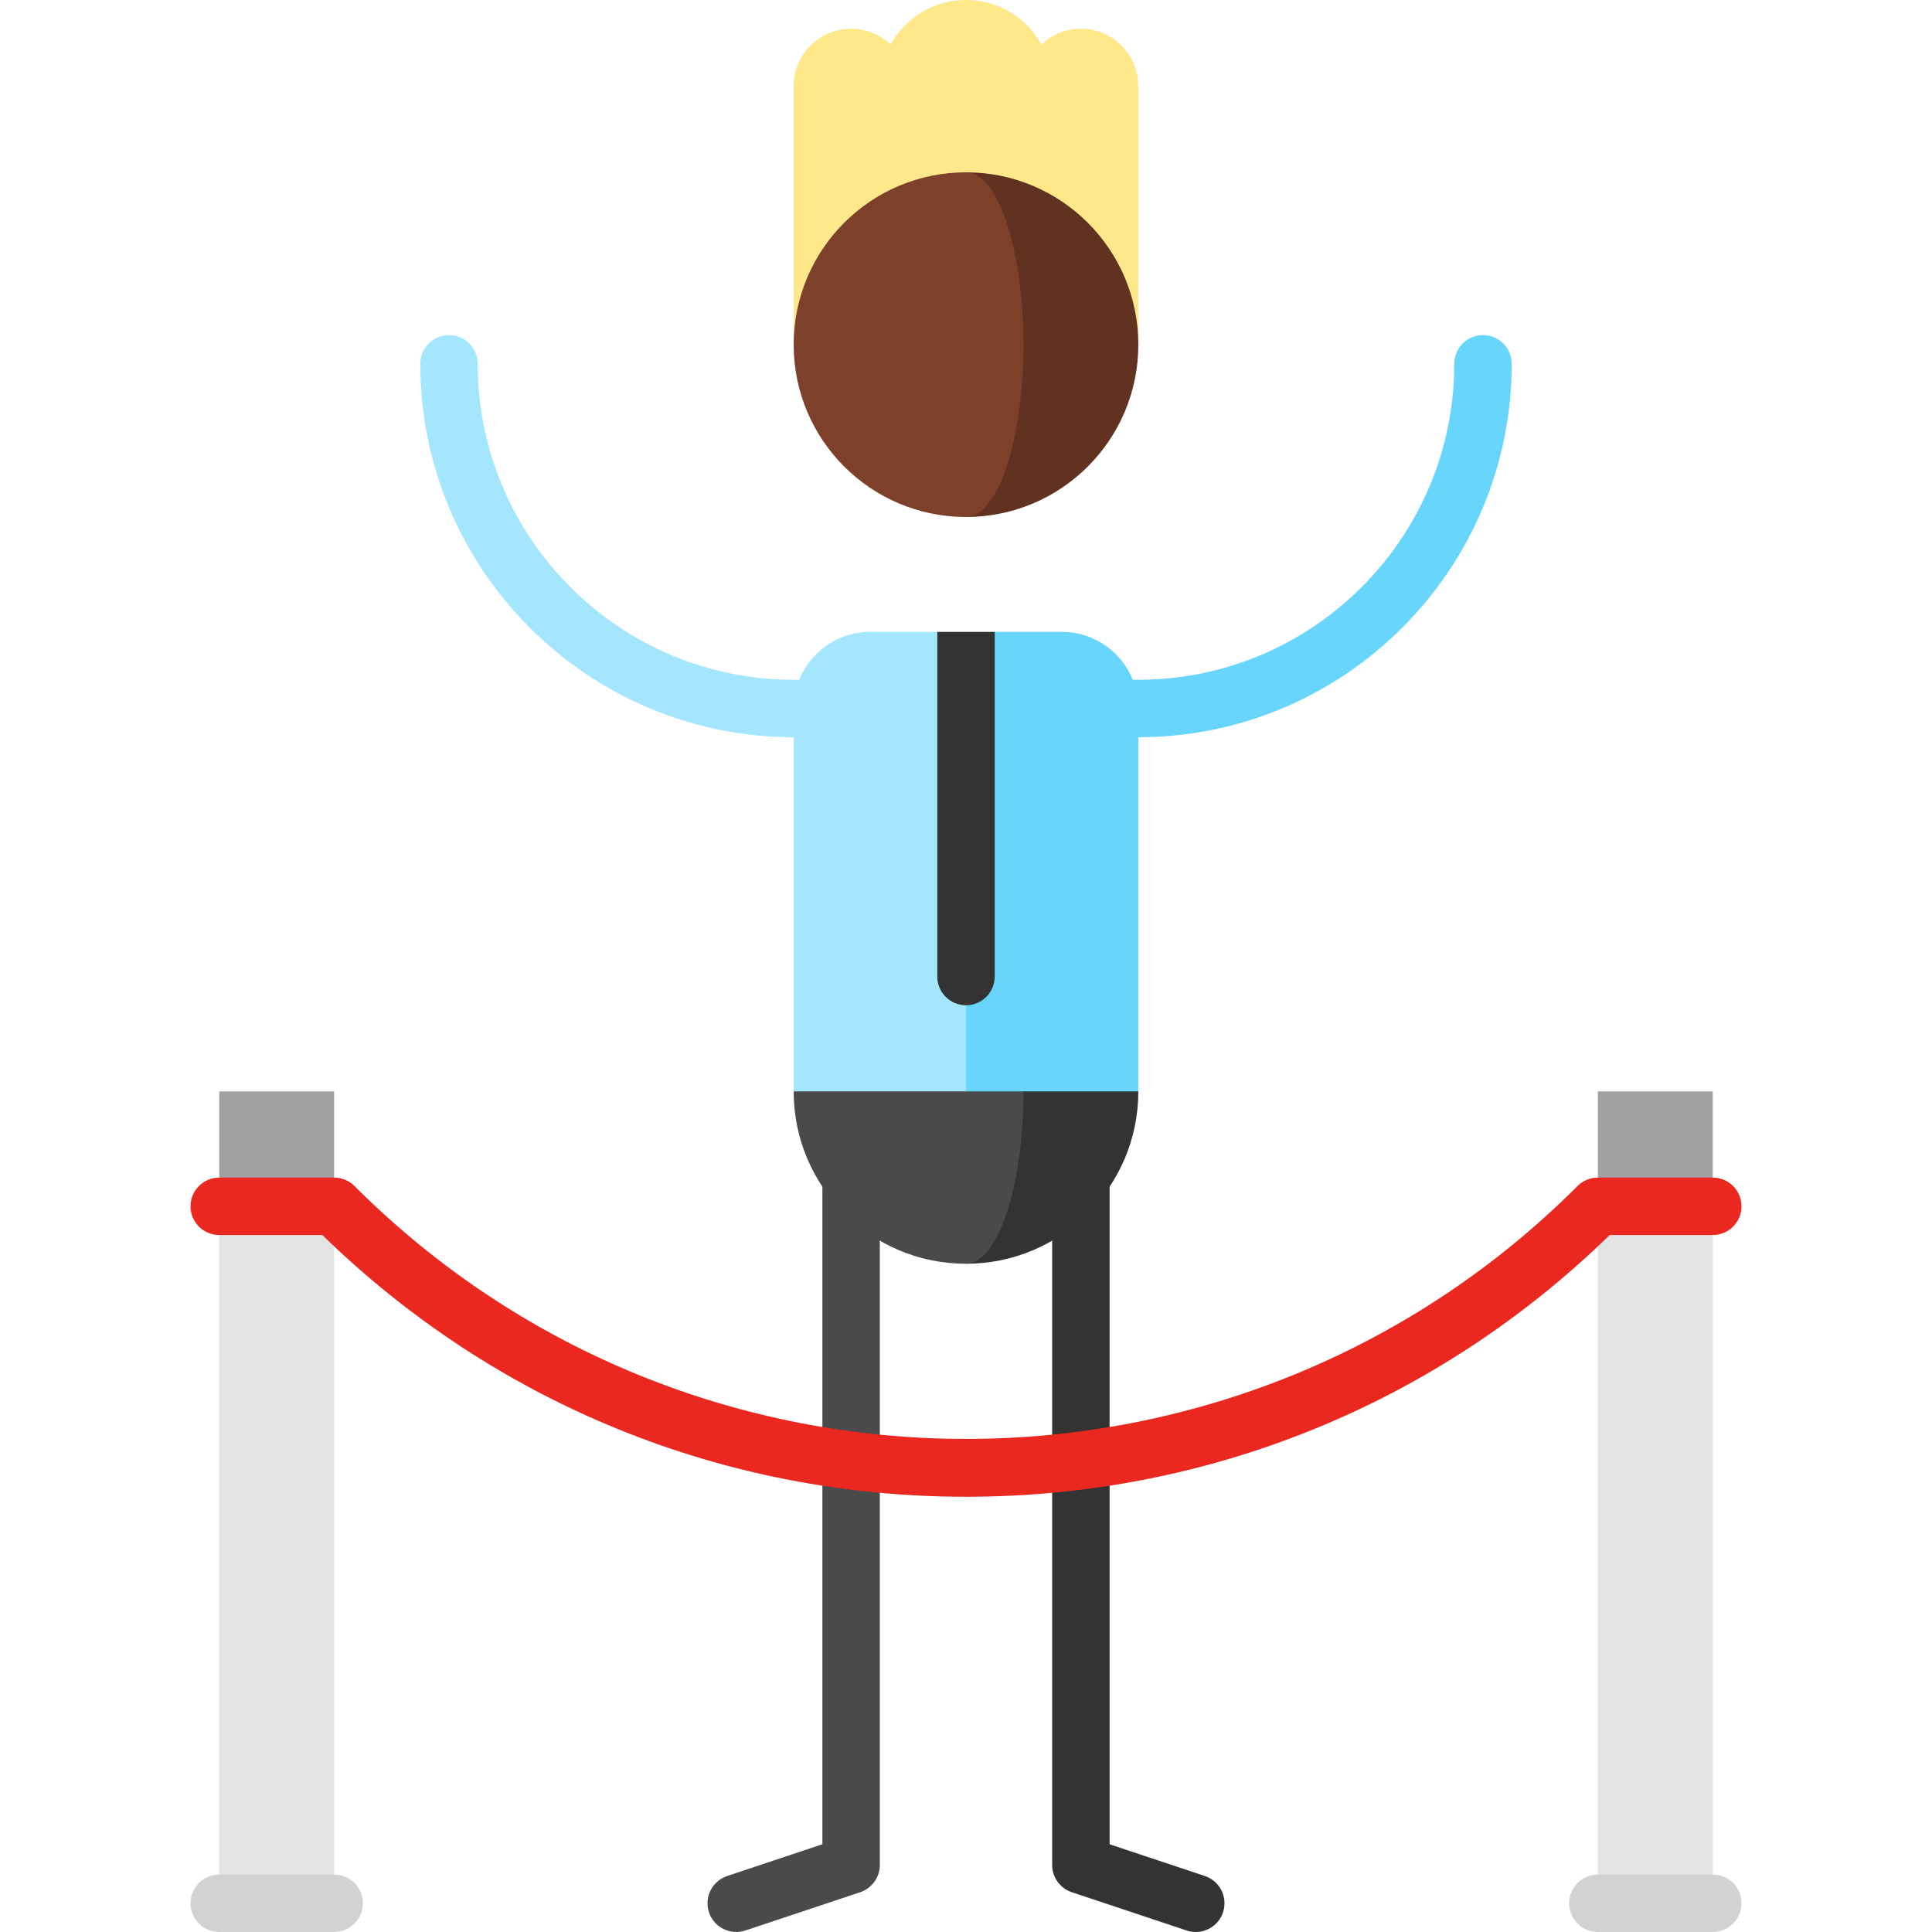 <?xml version="1.0" encoding="iso-8859-1"?>
<!-- Generator: Adobe Illustrator 19.0.0, SVG Export Plug-In . SVG Version: 6.00 Build 0)  -->
<svg version="1.1" id="Capa_1" xmlns="http://www.w3.org/2000/svg" xmlns:xlink="http://www.w3.org/1999/xlink" x="0px" y="0px"
	 viewBox="0 0 512 512" style="enable-background:new 0 0 512 512;" xml:space="preserve">
<path style="fill:#4A4A4A;" d="M217.942,289.236V488.75l-25.24,8.413c-3.988,1.329-6.143,5.64-4.815,9.628
	c1.329,3.988,5.642,6.144,9.628,4.814l30.444-10.149c3.109-1.036,5.204-3.945,5.204-7.221V289.236H217.942z"/>
<path style="fill:#333333;" d="M294.057,289.236V488.75l25.24,8.413c3.988,1.329,6.143,5.64,4.815,9.628
	c-1.329,3.988-5.642,6.144-9.628,4.814l-30.444-10.149c-3.109-1.036-5.204-3.945-5.204-7.221V289.236H294.057z"/>
<path style="fill:#FFE88A;" d="M286.445,7.611c-4.055,0-7.73,1.595-10.458,4.18C272.095,4.762,264.605,0,255.999,0
	c-8.605,0-16.095,4.762-19.988,11.792c-2.728-2.585-6.404-4.18-10.458-4.18c-8.407,0-15.223,6.816-15.223,15.223s0,68.503,0,68.503
	h91.338c0,0,0-60.096,0-68.503S294.854,7.611,286.445,7.611z"/>
<path style="fill:#623221;" d="M255.999,45.669v91.338c25.222,0,45.669-20.446,45.669-45.669S281.222,45.669,255.999,45.669z"/>
<path style="fill:#7D402B;" d="M271.222,91.338c0-25.222-6.816-45.669-15.223-45.669c-25.222,0-45.669,20.446-45.669,45.669
	s20.446,45.669,45.669,45.669C264.408,137.007,271.222,116.56,271.222,91.338z"/>
<path style="fill:#A4E6FE;" d="M210.331,180.147c-46.166,0-83.726-37.56-83.726-83.726c0-4.205-3.407-7.611-7.611-7.611
	s-7.611,3.407-7.611,7.611c0,54.561,44.388,98.949,98.949,98.949h45.669v-15.223H210.331z"/>
<path style="fill:#68D5FD;" d="M393.006,88.809c-4.205,0-7.611,3.407-7.611,7.611c0,46.166-37.56,83.726-83.726,83.726h-45.669
	v15.223h45.669c54.561,0,98.949-44.388,98.949-98.949C400.618,92.216,397.211,88.809,393.006,88.809z"/>
<path style="fill:#333333;" d="M255.999,258.79v76.115c25.222,0,45.669-20.446,45.669-45.669L255.999,258.79z"/>
<path style="fill:#4A4A4A;" d="M271.222,289.236l-15.223-30.446l-45.669,30.446c0,25.222,20.446,45.669,45.669,45.669
	C264.408,334.905,271.222,314.459,271.222,289.236z"/>
<path style="fill:#68D5FD;" d="M281.371,167.453h-17.76l-38.057,60.892l30.446,60.892h45.669V187.75
	C301.668,176.54,292.581,167.453,281.371,167.453z"/>
<path style="fill:#A4E6FE;" d="M255.999,177.601l-7.611-10.149h-17.76c-11.21,0-20.297,9.087-20.297,20.297v101.486h45.669V177.601z
	"/>
<path style="fill:#333333;" d="M248.388,167.453v91.338c0,4.205,3.407,7.611,7.611,7.611c4.205,0,7.611-3.407,7.611-7.611v-91.338
	H248.388z"/>
<polygon style="fill:#A1A1A1;" points="453.899,319.683 453.899,289.237 423.453,289.237 423.453,319.683 438.676,339.981 "/>
<rect x="423.452" y="319.682" style="fill:#E4E4E4;" width="30.446" height="184.705"/>
<polygon style="fill:#A1A1A1;" points="88.547,319.683 88.547,289.237 58.101,289.237 58.101,319.683 73.324,339.981 "/>
<rect x="58.101" y="319.682" style="fill:#E4E4E4;" width="30.446" height="184.705"/>
<path style="fill:#D2D2D2;" d="M453.899,512h-30.446c-4.204,0-7.611-3.407-7.611-7.611c0-4.205,3.408-7.611,7.611-7.611h30.446
	c4.204,0,7.611,3.407,7.611,7.611C461.511,508.593,458.103,512,453.899,512z"/>
<path style="fill:#EA2820;" d="M255.999,396.656c-64.229,0-124.678-24.608-170.577-69.361H58.101c-4.204,0-7.611-3.407-7.611-7.611
	s3.408-7.611,7.611-7.611h30.446c2.019,0,3.955,0.802,5.382,2.229c89.367,89.368,234.775,89.368,324.142,0
	c1.427-1.427,3.363-2.229,5.382-2.229h30.446c4.204,0,7.611,3.407,7.611,7.611s-3.408,7.611-7.611,7.611h-27.322
	C380.678,372.047,320.228,396.656,255.999,396.656z"/>
<path style="fill:#D2D2D2;" d="M88.547,512H58.101c-4.204,0-7.611-3.407-7.611-7.611c0-4.205,3.408-7.611,7.611-7.611h30.446
	c4.204,0,7.611,3.407,7.611,7.611C96.158,508.593,92.75,512,88.547,512z"/>
<g>
</g>
<g>
</g>
<g>
</g>
<g>
</g>
<g>
</g>
<g>
</g>
<g>
</g>
<g>
</g>
<g>
</g>
<g>
</g>
<g>
</g>
<g>
</g>
<g>
</g>
<g>
</g>
<g>
</g>
</svg>
